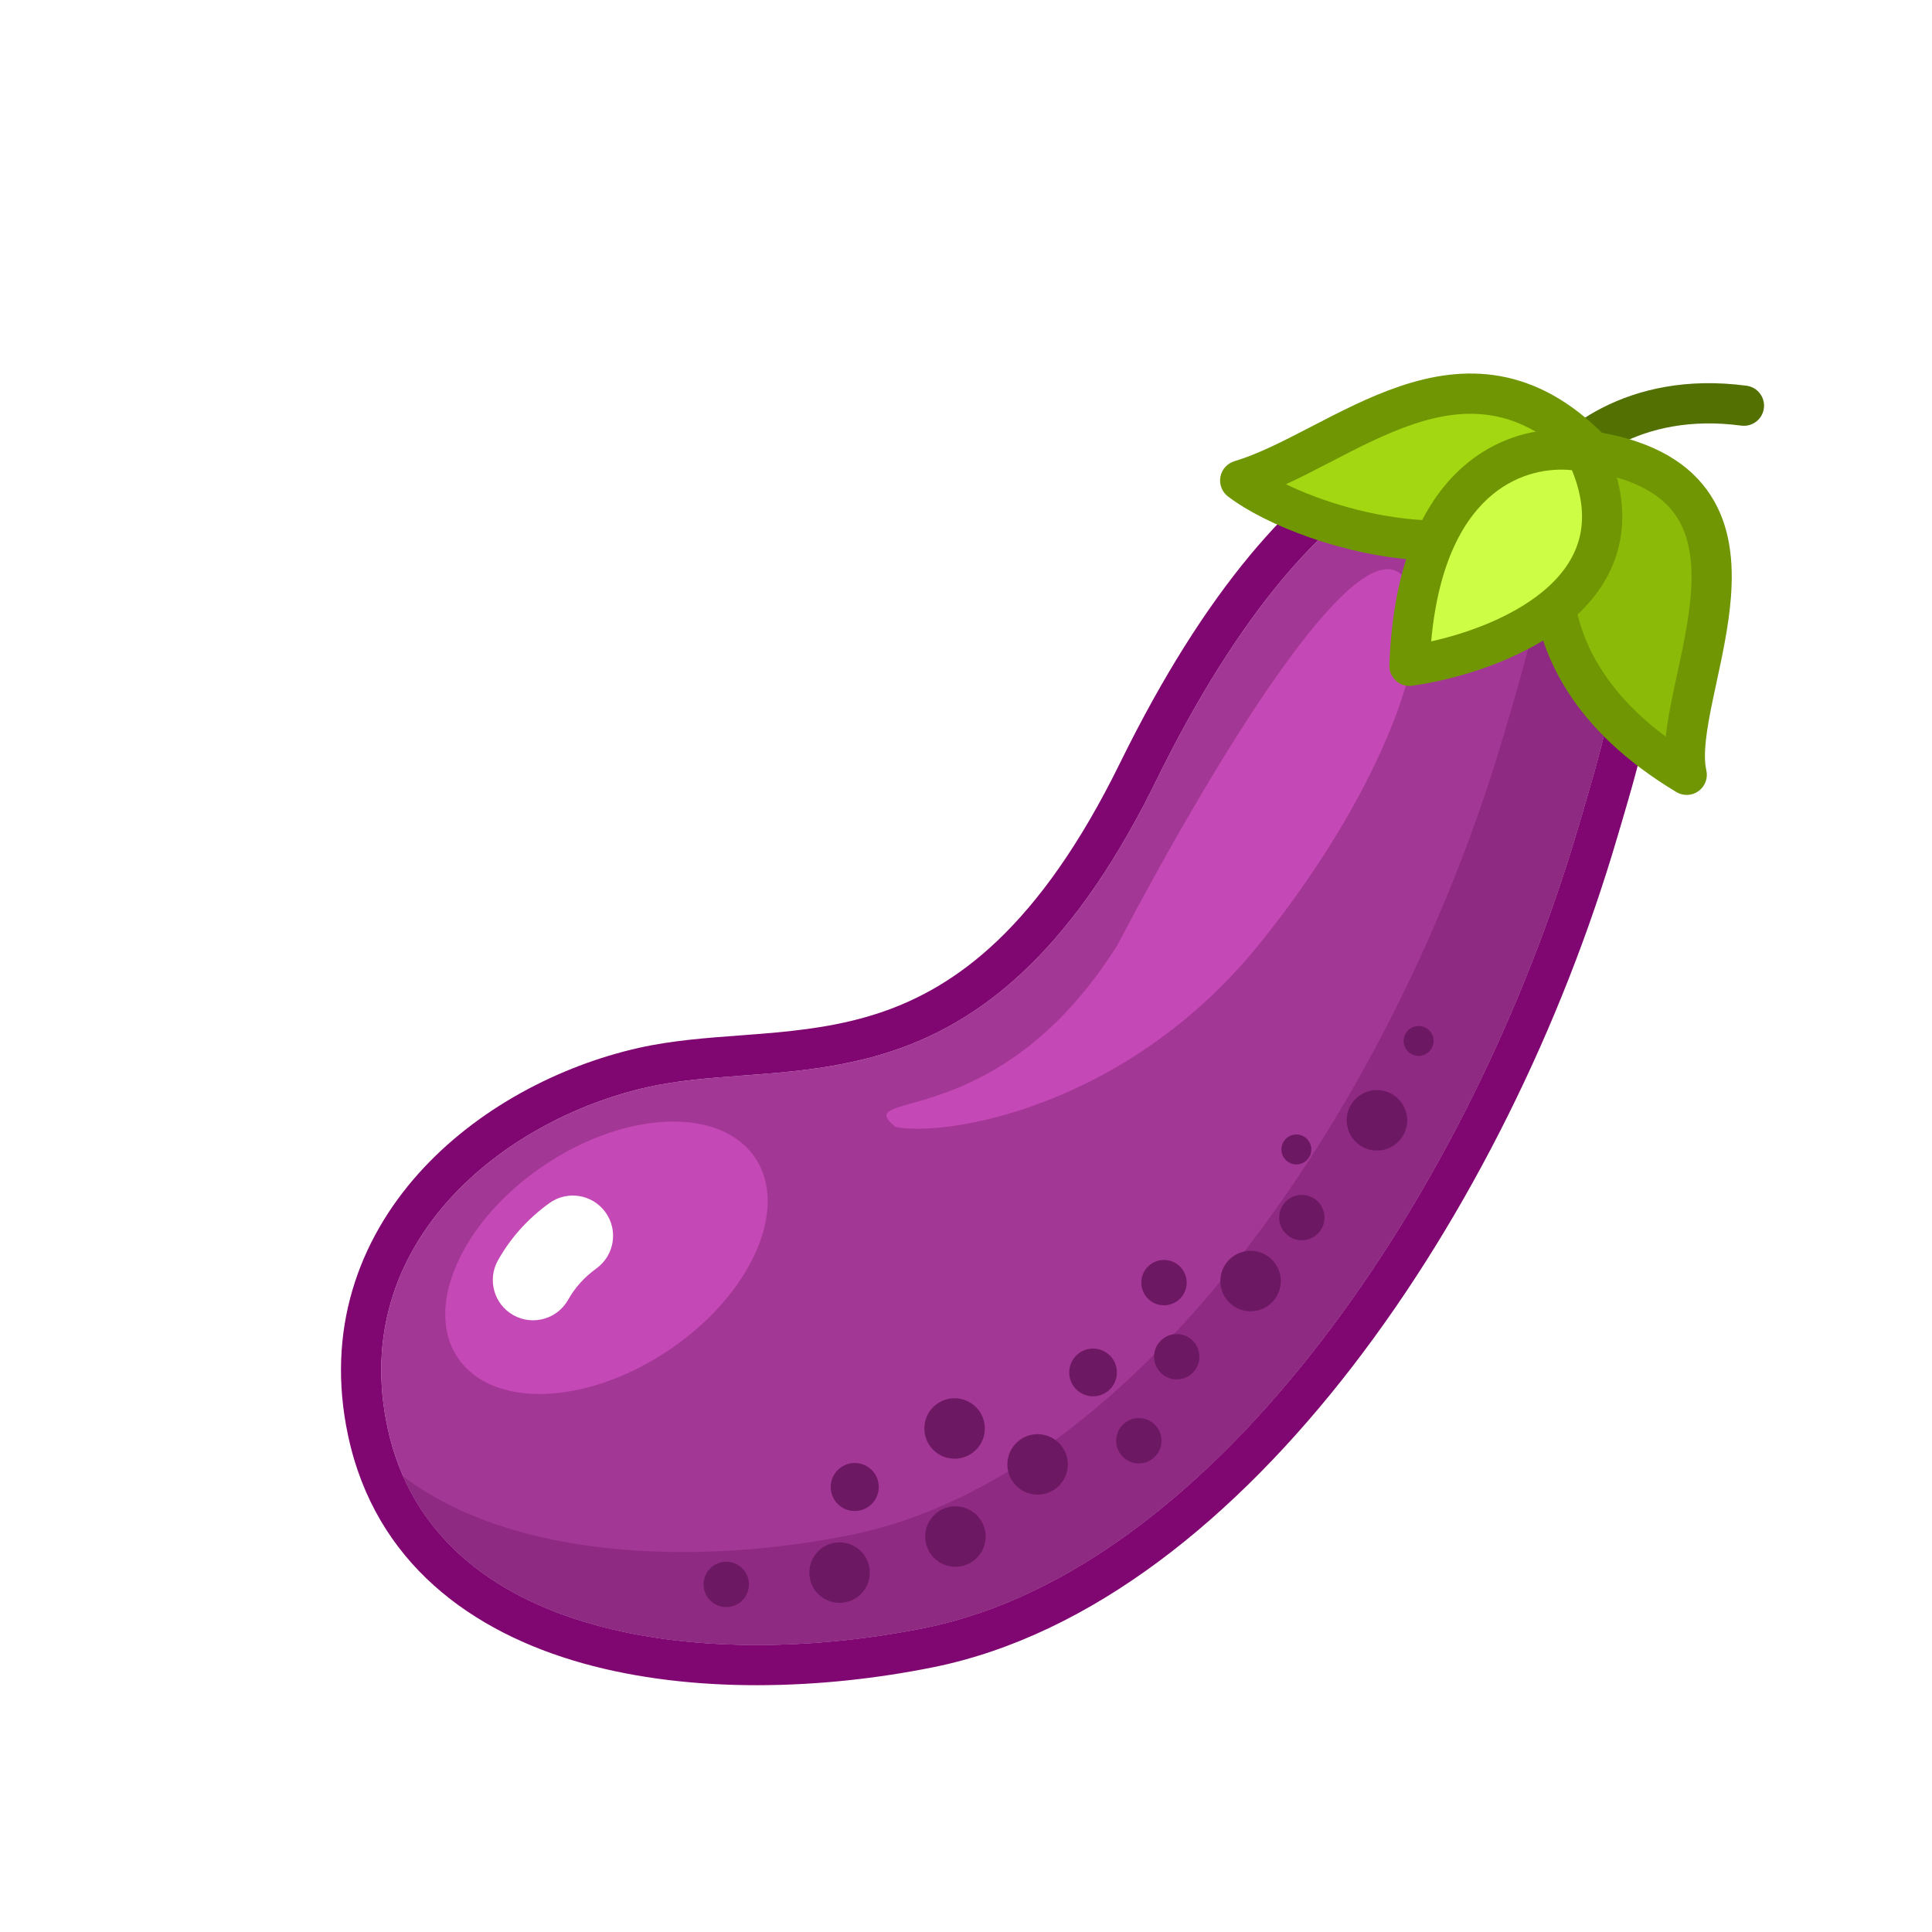 <svg width="96" height="96" viewBox="0 0 96 96" fill="none" xmlns="http://www.w3.org/2000/svg">
<g filter="url(#filter0_d_6_356)">
<path d="M53.445 34.802C61.841 17.709 70.062 17.321 73.123 19.263C79.157 21.853 75.955 31.888 74.434 37.068C69.111 55.197 56.397 73.972 41.967 76.886C31.363 79.027 17.552 77.621 15.256 66.938C13.289 57.786 20.977 51.636 28.192 50.017C35.408 48.398 45.049 51.895 53.445 34.802Z" fill="#A33795"/>
<path fill-rule="evenodd" clip-rule="evenodd" d="M73.123 19.263C78.952 21.765 76.162 31.217 74.594 36.525C74.539 36.711 74.486 36.892 74.434 37.068C69.111 55.197 56.397 73.972 41.967 76.886C31.363 79.027 17.552 77.621 15.256 66.938C13.289 57.786 20.977 51.636 28.192 50.017C29.663 49.687 31.235 49.569 32.877 49.447C39.287 48.968 46.761 48.41 53.445 34.802C61.841 17.709 70.062 17.321 73.123 19.263ZM64.293 18.157C68.213 15.919 71.774 16.123 74.054 17.488C78.208 19.362 78.852 23.73 78.607 27.33C78.371 30.806 77.269 34.535 76.521 37.065C76.463 37.261 76.407 37.45 76.353 37.631C73.629 46.908 69.014 56.363 63.199 63.904C57.416 71.404 50.253 77.253 42.363 78.846C36.86 79.957 30.418 80.177 24.956 78.647C19.448 77.103 14.656 73.665 13.301 67.358C12.166 62.078 13.843 57.616 16.79 54.319C19.689 51.077 23.808 48.951 27.755 48.065C29.383 47.7 31.137 47.57 32.785 47.448C33.142 47.421 33.494 47.395 33.839 47.367C35.852 47.203 37.797 46.968 39.739 46.316C43.481 45.059 47.629 42.107 51.65 33.92C55.941 25.185 60.324 20.423 64.293 18.157Z" fill="#800771"/>
<path fill-rule="evenodd" clip-rule="evenodd" d="M16.036 69.362C19.775 77.826 32.225 78.853 41.967 76.886C56.397 73.972 69.111 55.196 74.434 37.068C74.486 36.892 74.539 36.711 74.594 36.525C76.162 31.217 78.952 21.765 73.122 19.263C73.006 19.189 72.881 19.118 72.75 19.052C73.535 22.987 71.946 28.369 70.901 31.909C70.846 32.095 70.793 32.276 70.741 32.451C65.418 50.58 52.704 69.356 38.273 72.269C30.713 73.796 21.521 73.519 16.036 69.362Z" fill="#8E2A82"/>
<path d="M51.21 64.972C50.782 65.467 50.033 65.521 49.538 65.093C49.043 64.664 48.989 63.916 49.418 63.421C49.846 62.926 50.594 62.872 51.089 63.3C51.584 63.728 51.638 64.477 51.21 64.972Z" fill="#6D1863"/>
<path d="M59.276 60.638C58.733 61.265 57.785 61.334 57.157 60.791C56.53 60.248 56.461 59.299 57.004 58.672C57.547 58.044 58.496 57.976 59.123 58.519C59.751 59.061 59.819 60.01 59.276 60.638Z" fill="#6D1863"/>
<path d="M65.556 52.651C65.013 53.278 64.064 53.347 63.437 52.804C62.809 52.261 62.741 51.312 63.283 50.685C63.826 50.057 64.775 49.989 65.403 50.532C66.03 51.075 66.099 52.023 65.556 52.651Z" fill="#6D1863"/>
<path d="M48.693 69.749C48.151 70.376 47.202 70.445 46.574 69.902C45.947 69.359 45.878 68.41 46.421 67.783C46.964 67.155 47.913 67.087 48.54 67.63C49.168 68.173 49.236 69.121 48.693 69.749Z" fill="#6D1863"/>
<path d="M55.323 64.152C54.916 64.622 54.205 64.674 53.734 64.267C53.263 63.859 53.212 63.148 53.619 62.677C54.026 62.207 54.738 62.155 55.209 62.562C55.679 62.97 55.73 63.681 55.323 64.152Z" fill="#6D1863"/>
<path d="M53.441 68.327C53.034 68.798 52.322 68.849 51.852 68.442C51.381 68.035 51.33 67.323 51.737 66.853C52.144 66.382 52.856 66.331 53.327 66.738C53.797 67.145 53.849 67.857 53.441 68.327Z" fill="#6D1863"/>
<path d="M61.539 57.239C61.132 57.709 60.42 57.761 59.95 57.353C59.479 56.946 59.428 56.235 59.835 55.764C60.242 55.293 60.954 55.242 61.424 55.649C61.895 56.056 61.946 56.768 61.539 57.239Z" fill="#6D1863"/>
<path d="M54.691 60.47C54.283 60.94 53.572 60.992 53.101 60.585C52.63 60.177 52.579 59.466 52.986 58.995C53.393 58.525 54.105 58.473 54.576 58.88C55.046 59.288 55.098 59.999 54.691 60.47Z" fill="#6D1863"/>
<path d="M44.611 73.334C44.068 73.961 43.119 74.03 42.492 73.487C41.864 72.944 41.796 71.995 42.339 71.368C42.882 70.74 43.831 70.671 44.458 71.214C45.085 71.757 45.154 72.706 44.611 73.334Z" fill="#6D1863"/>
<path d="M44.569 67.963C44.026 68.591 43.077 68.659 42.45 68.116C41.822 67.573 41.754 66.625 42.296 65.997C42.839 65.37 43.788 65.301 44.416 65.844C45.043 66.387 45.112 67.336 44.569 67.963Z" fill="#6D1863"/>
<path d="M38.854 75.125C38.311 75.753 37.362 75.821 36.734 75.278C36.107 74.736 36.038 73.787 36.581 73.159C37.124 72.532 38.073 72.463 38.7 73.006C39.328 73.549 39.397 74.498 38.854 75.125Z" fill="#6D1863"/>
<path d="M39.374 70.669C38.943 71.168 38.189 71.222 37.691 70.791C37.192 70.359 37.138 69.606 37.569 69.107C38 68.608 38.754 68.554 39.253 68.985C39.751 69.417 39.806 70.171 39.374 70.669Z" fill="#6D1863"/>
<path d="M67.053 48.211C66.784 48.521 66.315 48.555 66.005 48.287C65.694 48.018 65.66 47.549 65.929 47.238C66.197 46.928 66.667 46.894 66.977 47.163C67.288 47.431 67.322 47.901 67.053 48.211Z" fill="#6D1863"/>
<path d="M60.977 53.602C60.709 53.912 60.239 53.946 59.929 53.677C59.618 53.409 59.584 52.94 59.853 52.629C60.121 52.319 60.591 52.285 60.901 52.553C61.212 52.822 61.246 53.291 60.977 53.602Z" fill="#6D1863"/>
<path d="M32.939 75.466C32.532 75.936 31.82 75.988 31.349 75.581C30.879 75.173 30.827 74.462 31.235 73.991C31.642 73.521 32.353 73.469 32.824 73.876C33.294 74.284 33.346 74.995 32.939 75.466Z" fill="#6D1863"/>
<path d="M33.524 53.532C35.231 56.071 33.306 60.353 29.224 63.096C25.143 65.839 20.451 66.004 18.745 63.464C17.038 60.925 18.963 56.643 23.044 53.9C27.126 51.157 31.818 50.993 33.524 53.532Z" fill="#C448B5"/>
<path d="M65.586 24.505C67.958 26.437 65.062 34.944 58.5 43C51.938 51.056 43 52.5 40.5 52C38.128 50.068 45.5 52.5 51.5 43C56.5 33.5 63.214 22.573 65.586 24.505Z" fill="#C448B5"/>
<path fill-rule="evenodd" clip-rule="evenodd" d="M26.083 56.233C26.731 57.127 26.532 58.377 25.637 59.026C25.025 59.47 24.565 59.988 24.232 60.583C23.691 61.546 22.473 61.889 21.509 61.349C20.546 60.809 20.203 59.59 20.743 58.627C21.373 57.503 22.231 56.555 23.289 55.788C24.184 55.139 25.434 55.338 26.083 56.233Z" fill="white"/>
<path fill-rule="evenodd" clip-rule="evenodd" d="M82.523 17.149C77.413 16.468 74.555 19.138 73.818 20.365C73.534 20.839 72.92 20.993 72.446 20.708C71.973 20.424 71.819 19.81 72.103 19.337C73.213 17.487 76.817 14.371 82.787 15.167C83.335 15.24 83.719 15.743 83.646 16.29C83.573 16.837 83.07 17.222 82.523 17.149Z" fill="#537003"/>
<path d="M75.044 18.363C68.75 11.938 62.687 18.363 57.625 19.875C61.095 22.503 72.399 25.663 75.044 18.363Z" fill="#A3D711"/>
<path fill-rule="evenodd" clip-rule="evenodd" d="M70.557 14.692C72.325 15.012 74.064 15.933 75.758 17.663C76.027 17.938 76.115 18.342 75.984 18.703C74.435 22.977 70.348 24.056 66.586 23.84C62.825 23.624 58.934 22.121 57.021 20.672C56.721 20.445 56.574 20.068 56.641 19.697C56.708 19.326 56.978 19.025 57.339 18.917C58.497 18.571 59.738 17.935 61.137 17.209C61.164 17.196 61.19 17.182 61.217 17.168C62.559 16.472 64.03 15.71 65.552 15.195C67.117 14.666 68.802 14.374 70.557 14.692ZM59.897 20.062C61.689 20.927 64.216 21.701 66.701 21.843C69.89 22.026 72.616 21.176 73.858 18.606C72.578 17.436 71.357 16.869 70.201 16.66C68.89 16.422 67.564 16.626 66.193 17.09C64.816 17.555 63.461 18.257 62.074 18.977L62.051 18.988C61.344 19.355 60.621 19.73 59.897 20.062Z" fill="#709604"/>
<path d="M75.327 18.468C73.247 20.397 70.125 28.688 79.812 34.5C78.875 30.438 85.437 20.25 75.327 18.468Z" fill="#8CBA08"/>
<path fill-rule="evenodd" clip-rule="evenodd" d="M72.158 25.083C71.973 21.775 73.368 18.921 74.647 17.734C74.877 17.521 75.193 17.428 75.501 17.483C78.209 17.96 79.984 19.038 81.001 20.61C81.997 22.149 82.143 23.98 82.006 25.708C81.893 27.134 81.573 28.615 81.287 29.937C81.228 30.211 81.171 30.478 81.117 30.737C80.955 31.509 80.824 32.205 80.76 32.822C80.695 33.445 80.705 33.923 80.787 34.275C80.877 34.666 80.725 35.073 80.4 35.309C80.076 35.545 79.642 35.564 79.298 35.357C74.203 32.3 72.349 28.491 72.158 25.083ZM78.771 32.605C78.847 31.883 78.996 31.106 79.159 30.327C79.219 30.041 79.28 29.756 79.342 29.47C79.626 28.15 79.911 26.829 80.013 25.55C80.135 24 79.968 22.695 79.322 21.696C78.745 20.805 77.685 20.002 75.684 19.558C74.92 20.528 74.02 22.553 74.155 24.971C74.287 27.315 75.402 30.097 78.771 32.605Z" fill="#709604"/>
<path d="M74.807 18.466C72.037 17.851 66.405 19.112 66.036 29.084C70.344 28.468 78.131 25.483 74.807 18.466Z" fill="#CDFD44"/>
<path fill-rule="evenodd" clip-rule="evenodd" d="M68.885 19.033C70.962 17.32 73.391 17.127 75.024 17.49C75.325 17.557 75.579 17.759 75.711 18.038C76.621 19.96 76.812 21.703 76.413 23.249C76.016 24.784 75.068 26.004 73.918 26.948C71.65 28.811 68.422 29.753 66.177 30.074C65.884 30.116 65.587 30.025 65.367 29.827C65.147 29.628 65.025 29.343 65.037 29.047C65.228 23.882 66.793 20.758 68.885 19.033ZM67.114 27.87C68.974 27.456 71.126 26.654 72.649 25.403C73.569 24.647 74.213 23.766 74.476 22.748C74.71 21.843 74.668 20.732 74.11 19.364C72.991 19.243 71.481 19.485 70.157 20.576C68.785 21.708 67.474 23.872 67.114 27.87Z" fill="#709604"/>
</g>
<defs>
<filter id="filter0_d_6_356" x="0" y="0" width="100" height="100" filterUnits="userSpaceOnUse" color-interpolation-filters="sRGB">
<feFlood flood-opacity="0" result="BackgroundImageFix"/>
<feColorMatrix in="SourceAlpha" type="matrix" values="0 0 0 0 0 0 0 0 0 0 0 0 0 0 0 0 0 0 127 0" result="hardAlpha"/>
<feOffset dx="4" dy="4"/>
<feColorMatrix type="matrix" values="0 0 0 0 0 0 0 0 0 0 0 0 0 0 0 0 0 0 0.2 0"/>
<feBlend mode="normal" in2="BackgroundImageFix" result="effect1_dropShadow_6_356"/>
<feBlend mode="normal" in="SourceGraphic" in2="effect1_dropShadow_6_356" result="shape"/>
</filter>
</defs>
</svg>

